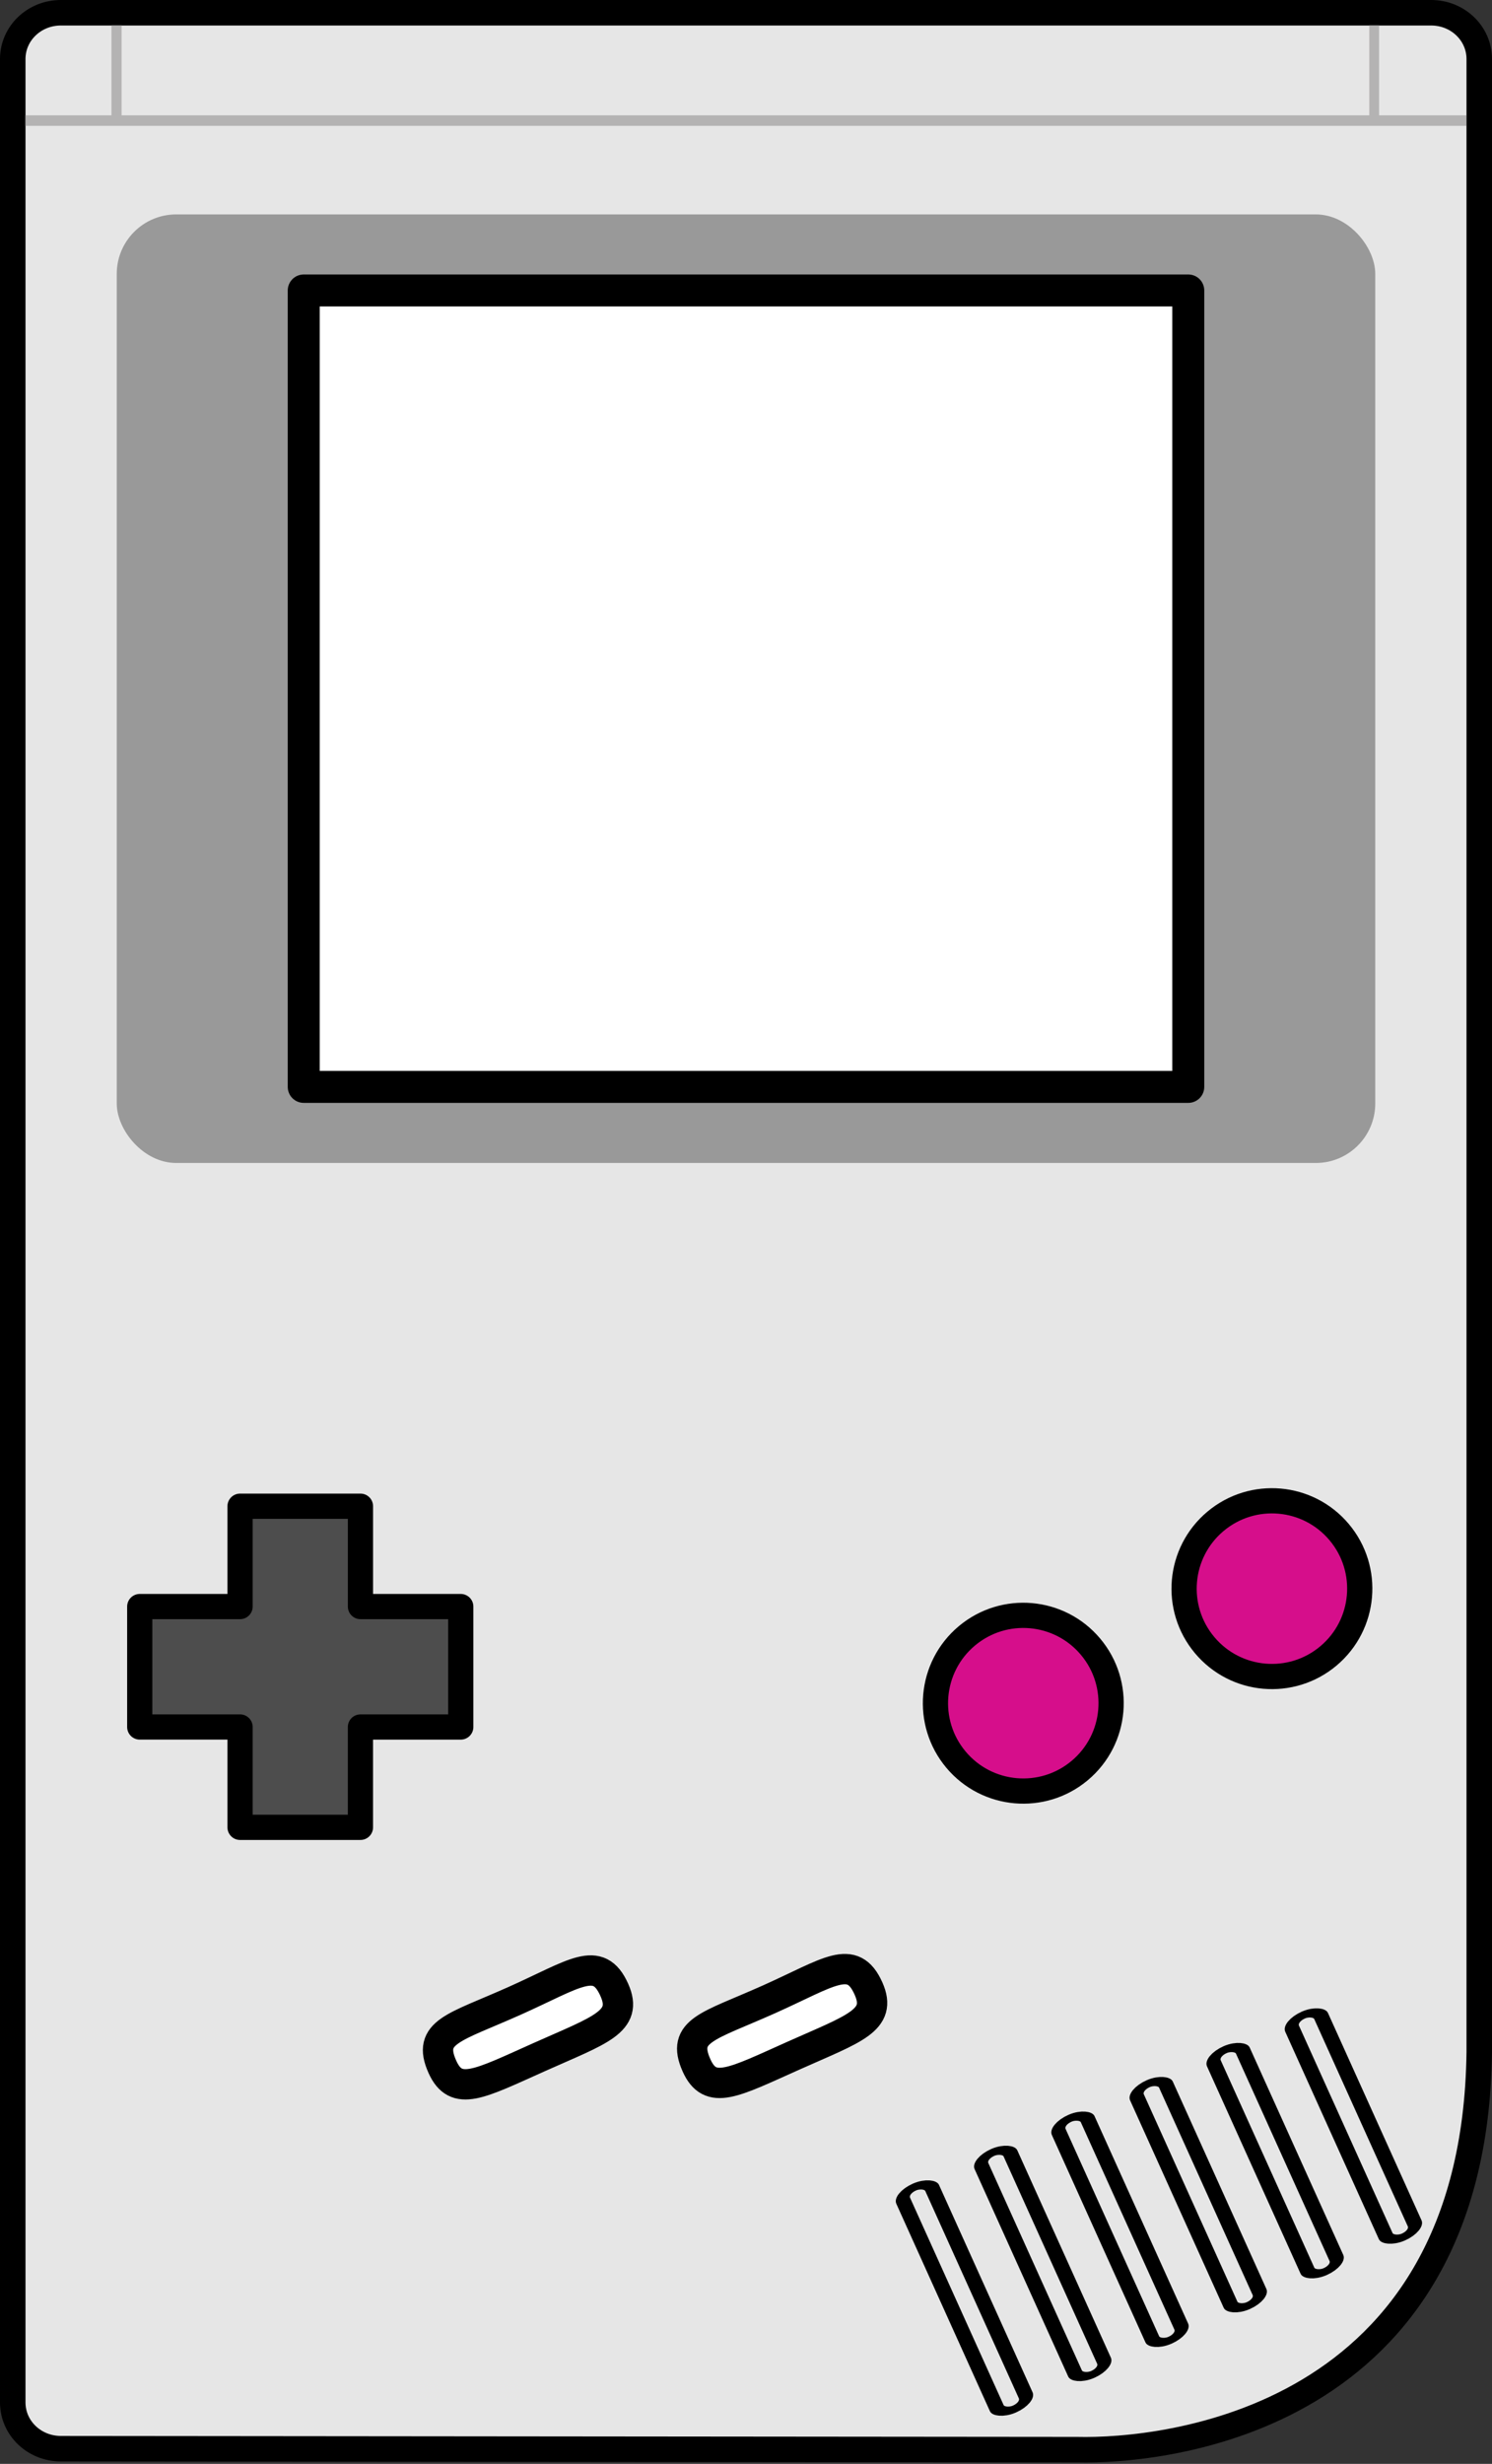 <svg xmlns="http://www.w3.org/2000/svg" viewBox="0 0 74.083 122.29"><rect x="0" y="0" width="74.083" height="122.29" fill="#333333" stroke="none"/><g transform="translate(-72.767 -15.324)"><path fill="#e6e6e6" stroke="#000" stroke-linejoin="round" stroke-width="1.266" d="M75.788 15.957h68.04c1.323 0 2.389 1.024 2.389 2.297v98.93c-.23 18.339-15.652 19.826-19.965 19.724l-50.463-.047c-1.324-.001-2.389-1.024-2.389-2.297V18.254c0-1.272 1.065-2.297 2.389-2.297z"/><rect width="62.489" height="47.08" x="78.564" y="25.966" fill="#999" ry="2.953"/><g stroke="#000" stroke-linejoin="round"><path fill="#fff" fill-rule="evenodd" stroke-width="1.587" d="M87.848 29.741h43.921V69.27H87.848z"/><g stroke-width="1.252"><path fill="#4d4d4d" d="M84.687 90.082v4.981h-4.981v5.977h4.981v4.981h5.977v-4.98h4.981v-5.978h-4.98v-4.981z"/><circle cx="43.586" cy="159.51" r="4.361" fill="#d60e8b" transform="rotate(-39.999) skewX(.002)"/><circle cx="30.474" cy="155.93" r="4.361" fill="#d60e8b" transform="rotate(-39.999) skewX(.002)"/></g></g><path fill="#fff" stroke="#000" stroke-linejoin="round" stroke-width="1.506" d="M103.27 114.09c.709 1.586-.713 1.988-3.713 3.328-3 1.34-4.146 2.008-4.827.483-.774-1.734.584-1.926 3.584-3.266s4.162-2.323 4.956-.545zm12.62-.07c.709 1.586-.713 1.988-3.713 3.328-3 1.34-4.146 2.008-4.827.483-.774-1.734.584-1.926 3.584-3.266s4.162-2.323 4.956-.545z"/><g fill="#e6e6e6" stroke="#000" stroke-linejoin="round" stroke-width=".285" transform="matrix(2.391 -1.057 .539 1.194 19.434 30.179)"><rect width=".601" height="9.225" x="19.377" y="95.893" ry=".301"/><rect width=".601" height="9.225" x="21.003" y="95.893" ry=".301"/><rect width=".601" height="9.225" x="22.607" y="95.893" ry=".301"/><rect width=".601" height="9.225" x="24.232" y="95.893" ry=".301"/><rect width=".601" height="9.225" x="25.829" y="95.893" ry=".301"/><rect width=".601" height="9.225" x="27.454" y="95.893" ry=".301"/></g><g fill="none" stroke="#b4b3b3"><path stroke-width=".522" d="M74.033 21.309h71.543"/><path stroke-width=".503" d="M78.553 21.088V16.59"/><path stroke-width=".485" d="M141 21.088V16.59"/></g></g></svg>